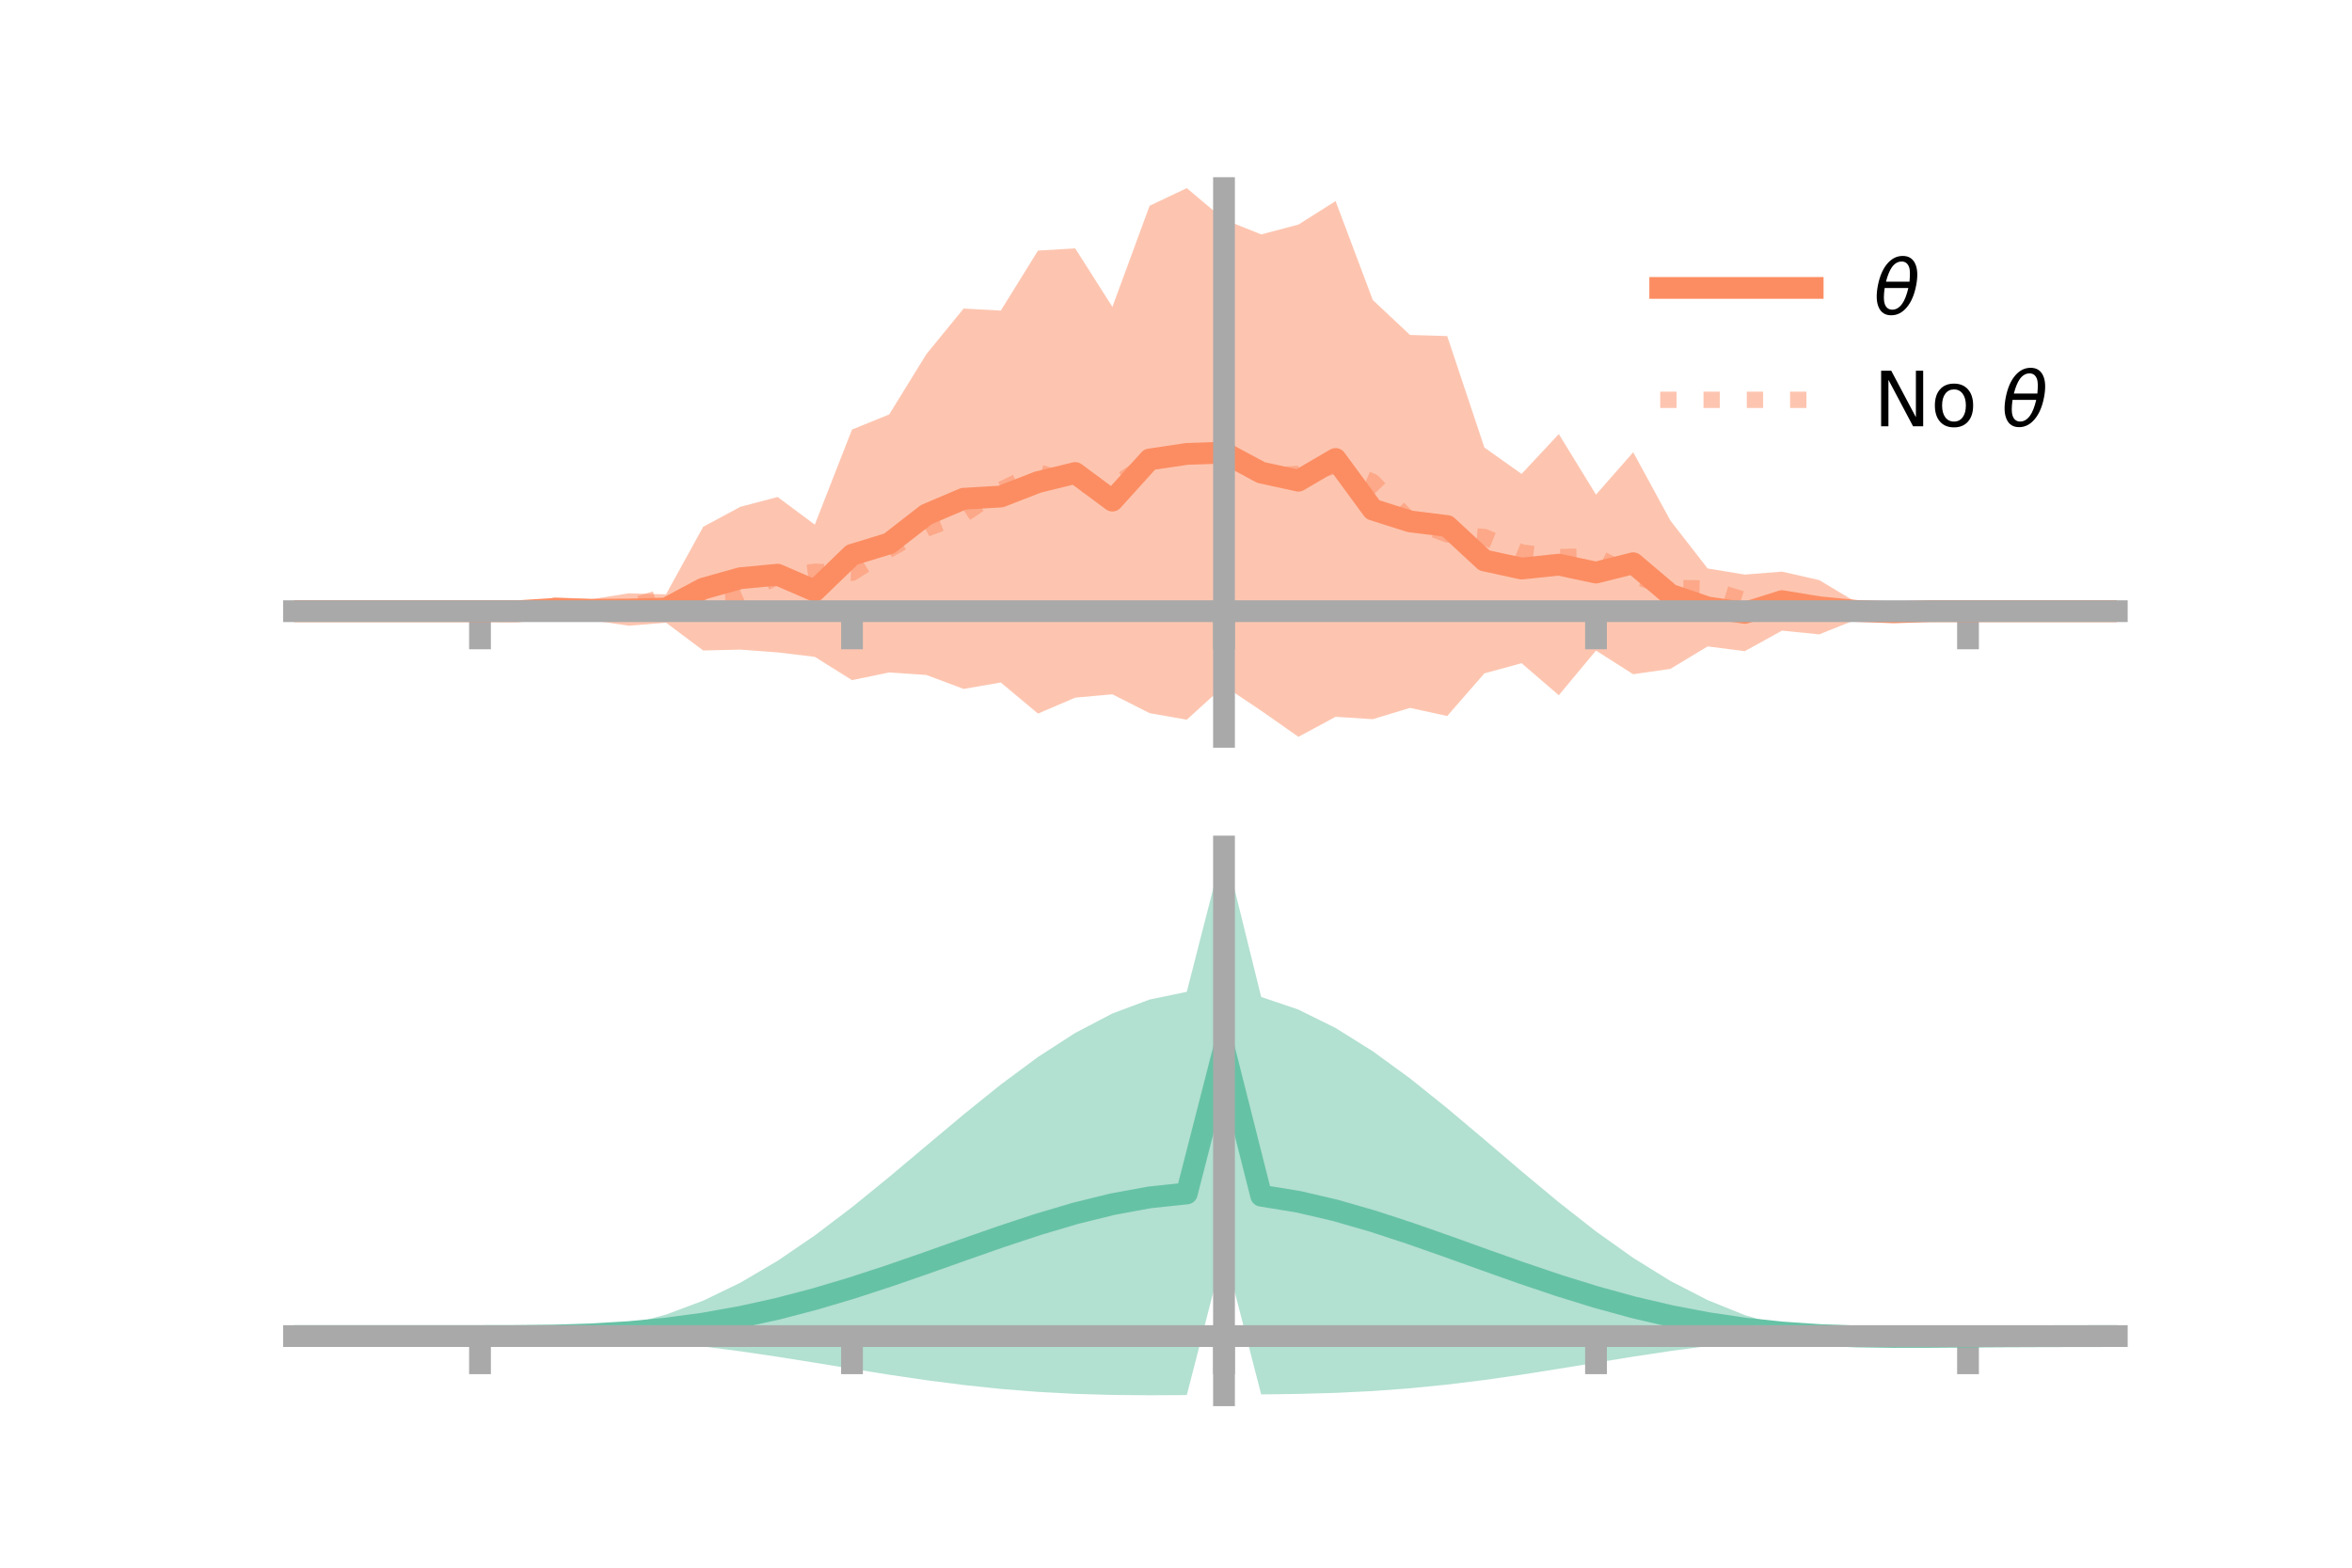 <?xml version="1.0" encoding="utf-8" standalone="no"?>
<!DOCTYPE svg PUBLIC "-//W3C//DTD SVG 1.1//EN"
  "http://www.w3.org/Graphics/SVG/1.1/DTD/svg11.dtd">
<!-- Created with matplotlib (https://matplotlib.org/) -->
<svg height="144pt" version="1.1" viewBox="0 0 216 144" width="216pt" xmlns="http://www.w3.org/2000/svg" xmlns:xlink="http://www.w3.org/1999/xlink">
 <defs>
  <style type="text/css">*{stroke-linecap:butt;stroke-linejoin:round;}</style>
 </defs>
 <g id="figure_1">
  <g id="patch_1">
   <path d="M 0 144 
L 216 144 
L 216 0 
L 0 0 
z
" style="fill:none;"/>
  </g>
  <g id="axes_1">
   <g id="patch_2">
    <path d="M 27 67.68 
L 194.4 67.68 
L 194.4 17.28 
L 27 17.28 
z
" style="fill:none;"/>
   </g>
   <g id="PolyCollection_1">
    <path clip-path="url(#pe59114b02e)" d="M 27 56.141 
L 27 56.141 
L 30.416 56.141 
L 33.833 56.141 
L 37.249 56.141 
L 40.665 56.141 
L 44.082 56.141 
L 47.498 56.129 
L 50.914 54.847 
L 54.331 55.041 
L 57.747 54.5 
L 61.163 54.595 
L 64.58 48.387 
L 67.996 46.551 
L 71.412 45.651 
L 74.829 48.191 
L 78.245 39.456 
L 81.661 38.067 
L 85.078 32.529 
L 88.494 28.343 
L 91.91 28.528 
L 95.327 23.017 
L 98.743 22.815 
L 102.159 28.189 
L 105.576 18.9 
L 108.992 17.28 
L 112.408 20.159 
L 115.824 21.533 
L 119.241 20.628 
L 122.657 18.473 
L 126.073 27.557 
L 129.49 30.765 
L 132.906 30.868 
L 136.322 41.109 
L 139.739 43.531 
L 143.155 39.871 
L 146.571 45.433 
L 149.988 41.538 
L 153.404 47.817 
L 156.82 52.214 
L 160.237 52.778 
L 163.653 52.507 
L 167.069 53.284 
L 170.486 55.328 
L 173.902 55.316 
L 177.318 56.108 
L 180.735 56.141 
L 184.151 56.141 
L 187.567 56.141 
L 190.984 56.141 
L 194.4 56.141 
L 194.4 56.141 
L 194.4 56.141 
L 190.984 56.141 
L 187.567 56.141 
L 184.151 56.141 
L 180.735 56.141 
L 177.318 56.165 
L 173.902 57.175 
L 170.486 56.902 
L 167.069 58.269 
L 163.653 57.928 
L 160.237 59.812 
L 156.82 59.378 
L 153.404 61.439 
L 149.988 61.933 
L 146.571 59.758 
L 143.155 63.862 
L 139.739 60.918 
L 136.322 61.852 
L 132.906 65.77 
L 129.49 65.023 
L 126.073 66.061 
L 122.657 65.843 
L 119.241 67.68 
L 115.824 65.283 
L 112.408 62.996 
L 108.992 66.107 
L 105.576 65.507 
L 102.159 63.776 
L 98.743 64.082 
L 95.327 65.547 
L 91.91 62.69 
L 88.494 63.281 
L 85.078 61.999 
L 81.661 61.769 
L 78.245 62.472 
L 74.829 60.336 
L 71.412 59.924 
L 67.996 59.672 
L 64.58 59.75 
L 61.163 57.194 
L 57.747 57.475 
L 54.331 56.975 
L 50.914 57.01 
L 47.498 56.156 
L 44.082 56.141 
L 40.665 56.141 
L 37.249 56.141 
L 33.833 56.141 
L 30.416 56.141 
L 27 56.141 
z
" style="fill:#fc8d62;fill-opacity:0.5;"/>
   </g>
   <g id="matplotlib.axis_1">
    <g id="xtick_1">
     <g id="line2d_1">
      <defs>
       <path d="M 0 0 
L 0 3.5 
" id="me24288e54d" style="stroke:#a9a9a9;stroke-width:2;"/>
      </defs>
      <g>
       <use style="fill:#a9a9a9;stroke:#a9a9a9;stroke-width:2;" x="44.082" xlink:href="#me24288e54d" y="56.141"/>
      </g>
     </g>
    </g>
    <g id="xtick_2">
     <g id="line2d_2">
      <g>
       <use style="fill:#a9a9a9;stroke:#a9a9a9;stroke-width:2;" x="78.245" xlink:href="#me24288e54d" y="56.141"/>
      </g>
     </g>
    </g>
    <g id="xtick_3">
     <g id="line2d_3">
      <g>
       <use style="fill:#a9a9a9;stroke:#a9a9a9;stroke-width:2;" x="112.408" xlink:href="#me24288e54d" y="56.141"/>
      </g>
     </g>
    </g>
    <g id="xtick_4">
     <g id="line2d_4">
      <g>
       <use style="fill:#a9a9a9;stroke:#a9a9a9;stroke-width:2;" x="146.571" xlink:href="#me24288e54d" y="56.141"/>
      </g>
     </g>
    </g>
    <g id="xtick_5">
     <g id="line2d_5">
      <g>
       <use style="fill:#a9a9a9;stroke:#a9a9a9;stroke-width:2;" x="180.735" xlink:href="#me24288e54d" y="56.141"/>
      </g>
     </g>
    </g>
   </g>
   <g id="matplotlib.axis_2"/>
   <g id="line2d_6">
    <path clip-path="url(#pe59114b02e)" d="M 27 56.141 
L 30.416 56.141 
L 33.833 56.141 
L 37.249 56.141 
L 40.665 56.141 
L 44.082 56.141 
L 47.498 56.143 
L 50.914 55.929 
L 54.331 56.008 
L 57.747 55.987 
L 61.163 55.895 
L 64.58 54.069 
L 67.996 53.112 
L 71.412 52.787 
L 74.829 54.264 
L 78.245 50.964 
L 81.661 49.918 
L 85.078 47.264 
L 88.494 45.812 
L 91.91 45.609 
L 95.327 44.282 
L 98.743 43.448 
L 102.159 45.983 
L 105.576 42.204 
L 108.992 41.694 
L 112.408 41.578 
L 115.824 43.408 
L 119.241 44.154 
L 122.657 42.158 
L 126.073 46.809 
L 129.49 47.894 
L 132.906 48.319 
L 136.322 51.48 
L 139.739 52.225 
L 143.155 51.866 
L 146.571 52.595 
L 149.988 51.735 
L 153.404 54.628 
L 156.82 55.796 
L 160.237 56.295 
L 163.653 55.217 
L 167.069 55.777 
L 170.486 56.115 
L 173.902 56.245 
L 177.318 56.137 
L 180.735 56.141 
L 184.151 56.141 
L 187.567 56.141 
L 190.984 56.141 
L 194.4 56.141 
" style="fill:none;stroke:#fc8d62;stroke-linecap:square;stroke-width:2;"/>
   </g>
   <g id="line2d_7">
    <path clip-path="url(#pe59114b02e)" d="M 27 56.141 
L 30.416 56.141 
L 33.833 56.141 
L 37.249 56.141 
L 40.665 56.141 
L 44.082 56.141 
L 47.498 56.091 
L 50.914 55.98 
L 54.331 55.953 
L 57.747 55.785 
L 61.163 54.737 
L 64.58 54.7 
L 67.996 54.519 
L 71.412 52.982 
L 74.829 52.522 
L 78.245 52.616 
L 81.661 50.469 
L 85.078 48.559 
L 88.494 47.253 
L 91.91 44.993 
L 95.327 43.358 
L 98.743 44.406 
L 102.159 44.691 
L 105.576 42.417 
L 108.992 41.664 
L 112.408 41.578 
L 115.824 43.739 
L 119.241 43.529 
L 122.657 42.806 
L 126.073 44.268 
L 129.49 47.816 
L 132.906 49.082 
L 136.322 49.329 
L 139.739 50.75 
L 143.155 51.173 
L 146.571 51.1 
L 149.988 52.873 
L 153.404 54.012 
L 156.82 54.056 
L 160.237 55.125 
L 163.653 56.099 
L 167.069 55.851 
L 170.486 56.078 
L 173.902 56.198 
L 177.318 56.168 
L 180.735 56.141 
L 184.151 56.141 
L 187.567 56.141 
L 190.984 56.141 
L 194.4 56.141 
" style="fill:none;stroke:#fc8d62;stroke-dasharray:1.5,2.475;stroke-dashoffset:0;stroke-opacity:0.5;stroke-width:1.5;"/>
   </g>
   <g id="patch_3">
    <path d="M 112.408 67.68 
L 112.408 17.28 
" style="fill:none;stroke:#a9a9a9;stroke-linecap:square;stroke-linejoin:miter;stroke-width:2;"/>
   </g>
   <g id="patch_4">
    <path d="M 194.4 67.68 
L 194.4 17.28 
" style="fill:none;"/>
   </g>
   <g id="patch_5">
    <path d="M 27 56.141 
L 194.4 56.141 
" style="fill:none;stroke:#a9a9a9;stroke-linecap:square;stroke-linejoin:miter;stroke-width:2;"/>
   </g>
   <g id="patch_6">
    <path d="M 27 17.28 
L 194.4 17.28 
" style="fill:none;"/>
   </g>
   <g id="legend_1">
    <g id="line2d_8">
     <path d="M 152.47 26.449 
L 166.47 26.449 
" style="fill:none;stroke:#fc8d62;stroke-linecap:square;stroke-width:2;"/>
    </g>
    <g id="line2d_9"/>
    <g id="text_1">
     <!-- $\theta$ -->
     <g transform="translate(172.07 28.899)scale(0.07 -0.07)">
      <defs>
       <path d="M 45.516 34.672 
L 14.453 34.672 
Q 12.359 20.062 14.5 13.875 
Q 17.188 6.25 24.469 6.25 
Q 31.781 6.25 37.359 13.922 
Q 42.234 20.656 45.516 34.672 
z
M 47.016 42.969 
Q 48.344 56.844 46.625 61.719 
Q 43.953 69.438 36.766 69.438 
Q 29.297 69.438 23.828 61.812 
Q 19.531 55.672 16.156 42.969 
z
M 38.188 76.766 
Q 49.906 76.766 54.594 66.406 
Q 59.281 56.109 55.719 37.844 
Q 52.203 19.625 43.453 9.281 
Q 34.766 -1.125 23.047 -1.125 
Q 11.281 -1.125 6.641 9.281 
Q 2 19.625 5.516 37.844 
Q 9.078 56.109 17.719 66.406 
Q 26.422 76.766 38.188 76.766 
z
" id="DejaVuSans-Oblique-952"/>
      </defs>
      <use transform="translate(0 0.234)" xlink:href="#DejaVuSans-Oblique-952"/>
     </g>
    </g>
    <g id="line2d_10">
     <path d="M 152.47 36.724 
L 166.47 36.724 
" style="fill:none;stroke:#fc8d62;stroke-dasharray:1.5,2.475;stroke-dashoffset:0;stroke-opacity:0.5;stroke-width:1.5;"/>
    </g>
    <g id="line2d_11"/>
    <g id="text_2">
     <!-- No $\theta$ -->
     <g transform="translate(172.07 39.174)scale(0.07 -0.07)">
      <defs>
       <path d="M 9.812 72.906 
L 23.094 72.906 
L 55.422 11.922 
L 55.422 72.906 
L 64.984 72.906 
L 64.984 0 
L 51.703 0 
L 19.391 60.984 
L 19.391 0 
L 9.812 0 
z
" id="DejaVuSans-78"/>
       <path d="M 30.609 48.391 
Q 23.391 48.391 19.188 42.75 
Q 14.984 37.109 14.984 27.297 
Q 14.984 17.484 19.156 11.844 
Q 23.344 6.203 30.609 6.203 
Q 37.797 6.203 41.984 11.859 
Q 46.188 17.531 46.188 27.297 
Q 46.188 37.016 41.984 42.703 
Q 37.797 48.391 30.609 48.391 
z
M 30.609 56 
Q 42.328 56 49.016 48.375 
Q 55.719 40.766 55.719 27.297 
Q 55.719 13.875 49.016 6.219 
Q 42.328 -1.422 30.609 -1.422 
Q 18.844 -1.422 12.172 6.219 
Q 5.516 13.875 5.516 27.297 
Q 5.516 40.766 12.172 48.375 
Q 18.844 56 30.609 56 
z
" id="DejaVuSans-111"/>
       <path id="DejaVuSans-32"/>
      </defs>
      <use transform="translate(0 0.234)" xlink:href="#DejaVuSans-78"/>
      <use transform="translate(74.805 0.234)" xlink:href="#DejaVuSans-111"/>
      <use transform="translate(135.986 0.234)" xlink:href="#DejaVuSans-32"/>
      <use transform="translate(167.773 0.234)" xlink:href="#DejaVuSans-Oblique-952"/>
     </g>
    </g>
   </g>
  </g>
  <g id="axes_2">
   <g id="patch_7">
    <path d="M 27 128.16 
L 194.4 128.16 
L 194.4 77.76 
L 27 77.76 
z
" style="fill:none;"/>
   </g>
   <g id="PolyCollection_2">
    <path clip-path="url(#p287200eb6a)" d="M 27 122.728 
L 27 122.721 
L 30.416 122.723 
L 33.833 122.723 
L 37.249 122.724 
L 40.665 122.724 
L 44.082 122.724 
L 47.498 122.705 
L 50.914 122.581 
L 54.331 122.262 
L 57.747 121.671 
L 61.163 120.752 
L 64.58 119.473 
L 67.996 117.821 
L 71.412 115.812 
L 74.829 113.481 
L 78.245 110.888 
L 81.661 108.109 
L 85.078 105.237 
L 88.494 102.372 
L 91.91 99.62 
L 95.327 97.089 
L 98.743 94.882 
L 102.159 93.095 
L 105.576 91.813 
L 108.992 91.104 
L 112.408 77.76 
L 115.824 91.577 
L 119.241 92.736 
L 122.657 94.427 
L 126.073 96.566 
L 129.49 99.057 
L 132.906 101.797 
L 136.322 104.677 
L 139.739 107.59 
L 143.155 110.434 
L 146.571 113.113 
L 149.988 115.544 
L 153.404 117.661 
L 156.82 119.42 
L 160.237 120.799 
L 163.653 121.797 
L 167.069 122.416 
L 170.486 122.591 
L 173.902 122.594 
L 177.318 122.615 
L 180.735 122.65 
L 184.151 122.678 
L 187.567 122.697 
L 190.984 122.71 
L 194.4 122.717 
L 194.4 122.736 
L 194.4 122.736 
L 190.984 122.751 
L 187.567 122.778 
L 184.151 122.822 
L 180.735 122.892 
L 177.318 122.979 
L 173.902 123.012 
L 170.486 122.922 
L 167.069 122.843 
L 163.653 122.994 
L 160.237 123.27 
L 156.82 123.643 
L 153.404 124.098 
L 149.988 124.614 
L 146.571 125.168 
L 143.155 125.729 
L 139.739 126.268 
L 136.322 126.759 
L 132.906 127.181 
L 129.49 127.522 
L 126.073 127.774 
L 122.657 127.942 
L 119.241 128.038 
L 115.824 128.084 
L 112.408 114.852 
L 108.992 128.143 
L 105.576 128.16 
L 102.159 128.131 
L 98.743 128.033 
L 95.327 127.851 
L 91.91 127.579 
L 88.494 127.219 
L 85.078 126.778 
L 81.661 126.275 
L 78.245 125.73 
L 74.829 125.171 
L 71.412 124.627 
L 67.996 124.123 
L 64.58 123.684 
L 61.163 123.324 
L 57.747 123.054 
L 54.331 122.873 
L 50.914 122.771 
L 47.498 122.73 
L 44.082 122.724 
L 40.665 122.724 
L 37.249 122.724 
L 33.833 122.724 
L 30.416 122.725 
L 27 122.728 
z
" style="fill:#66c2a5;fill-opacity:0.5;"/>
   </g>
   <g id="matplotlib.axis_3">
    <g id="xtick_6">
     <g id="line2d_12">
      <g>
       <use style="fill:#a9a9a9;stroke:#a9a9a9;stroke-width:2;" x="44.082" xlink:href="#me24288e54d" y="122.724"/>
      </g>
     </g>
    </g>
    <g id="xtick_7">
     <g id="line2d_13">
      <g>
       <use style="fill:#a9a9a9;stroke:#a9a9a9;stroke-width:2;" x="78.245" xlink:href="#me24288e54d" y="122.724"/>
      </g>
     </g>
    </g>
    <g id="xtick_8">
     <g id="line2d_14">
      <g>
       <use style="fill:#a9a9a9;stroke:#a9a9a9;stroke-width:2;" x="112.408" xlink:href="#me24288e54d" y="122.724"/>
      </g>
     </g>
    </g>
    <g id="xtick_9">
     <g id="line2d_15">
      <g>
       <use style="fill:#a9a9a9;stroke:#a9a9a9;stroke-width:2;" x="146.571" xlink:href="#me24288e54d" y="122.724"/>
      </g>
     </g>
    </g>
    <g id="xtick_10">
     <g id="line2d_16">
      <g>
       <use style="fill:#a9a9a9;stroke:#a9a9a9;stroke-width:2;" x="180.735" xlink:href="#me24288e54d" y="122.724"/>
      </g>
     </g>
    </g>
   </g>
   <g id="matplotlib.axis_4"/>
   <g id="line2d_17">
    <path clip-path="url(#p287200eb6a)" d="M 27 122.725 
L 30.416 122.724 
L 33.833 122.724 
L 37.249 122.724 
L 40.665 122.724 
L 44.082 122.724 
L 47.498 122.717 
L 50.914 122.676 
L 54.331 122.567 
L 57.747 122.362 
L 61.163 122.038 
L 64.58 121.578 
L 67.996 120.972 
L 71.412 120.219 
L 74.829 119.326 
L 78.245 118.309 
L 81.661 117.192 
L 85.078 116.008 
L 88.494 114.795 
L 91.91 113.6 
L 95.327 112.47 
L 98.743 111.457 
L 102.159 110.613 
L 105.576 109.986 
L 108.992 109.624 
L 112.408 96.306 
L 115.824 109.83 
L 119.241 110.387 
L 122.657 111.185 
L 126.073 112.17 
L 129.49 113.289 
L 132.906 114.489 
L 136.322 115.718 
L 139.739 116.929 
L 143.155 118.082 
L 146.571 119.14 
L 149.988 120.079 
L 153.404 120.879 
L 156.82 121.531 
L 160.237 122.034 
L 163.653 122.396 
L 167.069 122.63 
L 170.486 122.757 
L 173.902 122.803 
L 177.318 122.797 
L 180.735 122.771 
L 184.151 122.75 
L 187.567 122.737 
L 190.984 122.73 
L 194.4 122.726 
" style="fill:none;stroke:#66c2a5;stroke-linecap:square;stroke-width:2;"/>
   </g>
   <g id="patch_8">
    <path d="M 112.408 128.16 
L 112.408 77.76 
" style="fill:none;stroke:#a9a9a9;stroke-linecap:square;stroke-linejoin:miter;stroke-width:2;"/>
   </g>
   <g id="patch_9">
    <path d="M 194.4 128.16 
L 194.4 77.76 
" style="fill:none;"/>
   </g>
   <g id="patch_10">
    <path d="M 27 122.724 
L 194.4 122.724 
" style="fill:none;stroke:#a9a9a9;stroke-linecap:square;stroke-linejoin:miter;stroke-width:2;"/>
   </g>
   <g id="patch_11">
    <path d="M 27 77.76 
L 194.4 77.76 
" style="fill:none;"/>
   </g>
  </g>
 </g>
 <defs>
  <clipPath id="pe59114b02e">
   <rect height="50.4" width="167.4" x="27" y="17.28"/>
  </clipPath>
  <clipPath id="p287200eb6a">
   <rect height="50.4" width="167.4" x="27" y="77.76"/>
  </clipPath>
 </defs>
</svg>
